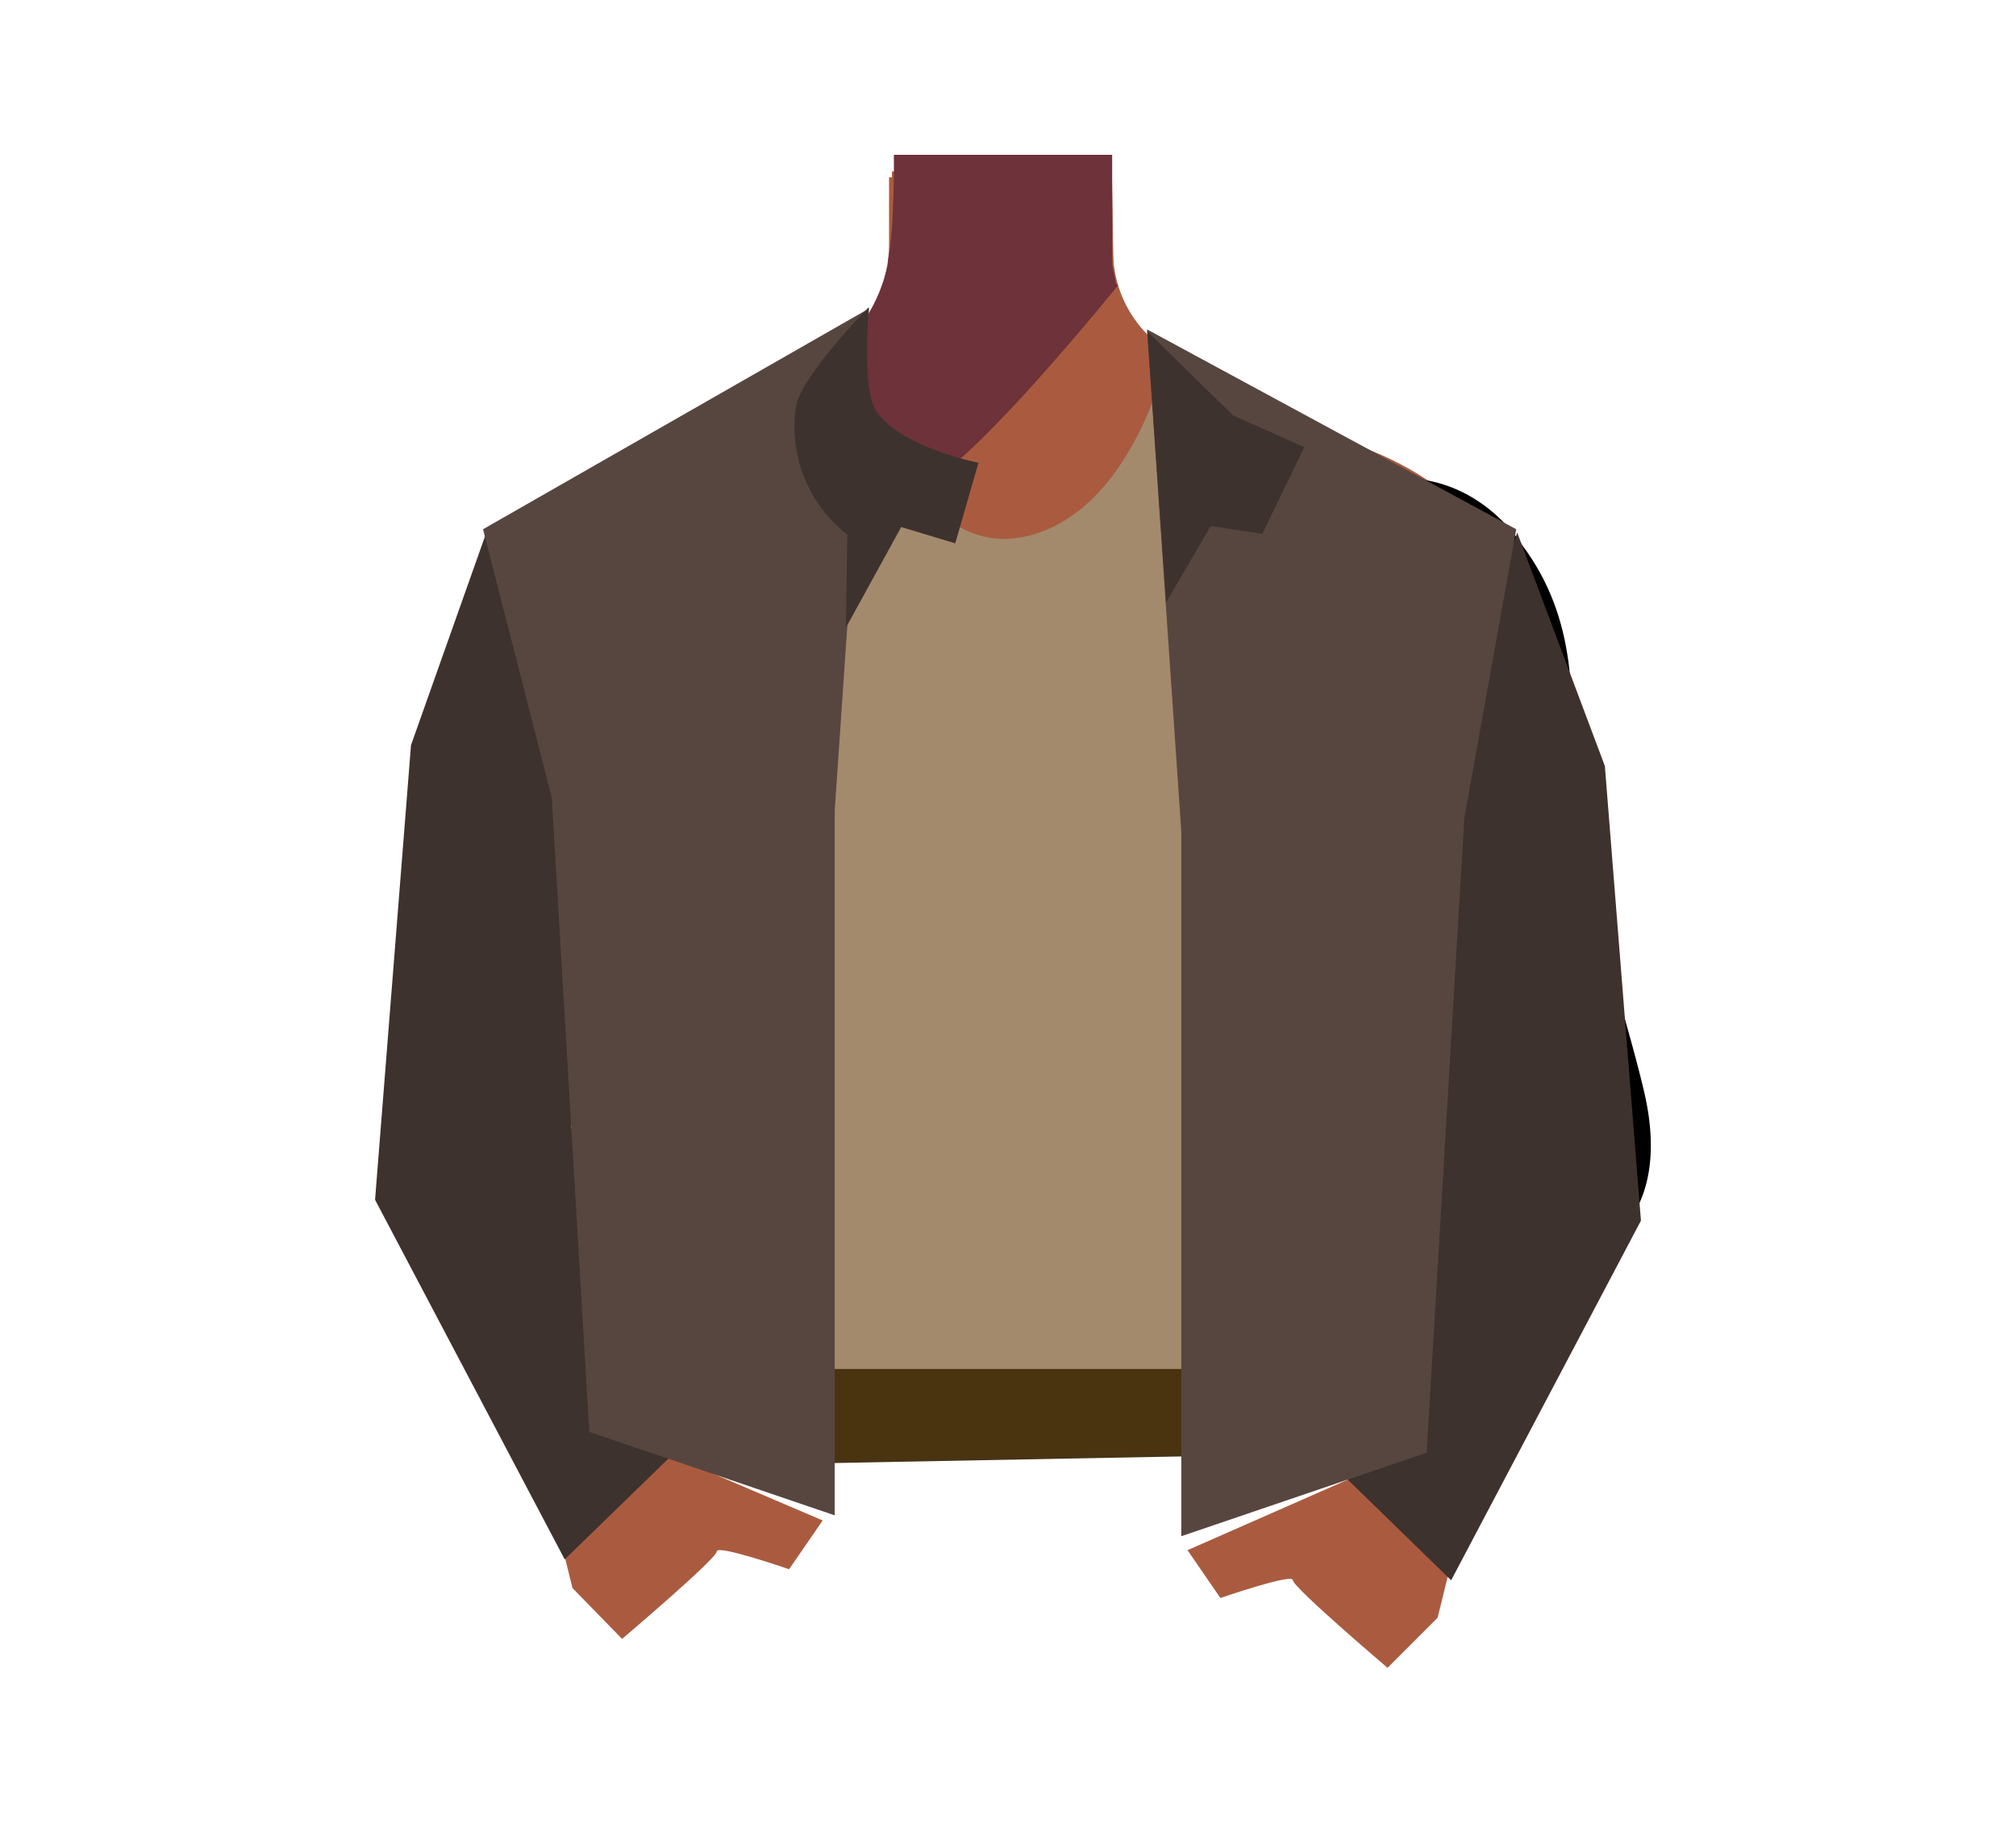 <svg xmlns="http://www.w3.org/2000/svg" viewBox="0 0 145.83 131.9"><defs><style>.cls-1{fill:#aa5b3f;}.cls-2{fill:#6d323a;}.cls-3{fill:#473415;}.cls-4{fill:none;stroke:#000;stroke-miterlimit:10;stroke-width:3px;}.cls-5{fill:#a38a6d;}.cls-6{fill:#4a330f;}.cls-7{fill:#3e322e;}.cls-8{fill:#574640;}</style></defs><g id="Calque_5" data-name="Calque 5"><path class="cls-1" d="M77,66.89c3.25,2.11,6.72,10.52,10.5,11.38,1.34.31,4-1.58,4.77-2.74,2.68-4.22,1.38-16.07,5.18-19.32,3.22-2.75,11-1.17,11.13-12.76.11-7.05-8.11-10.41-10.12-11.12a8.15,8.15,0,0,1-1-.41L85.29,25.86a8.63,8.63,0,0,1-4.78-7.59l-.07-5.45-8.13.62-8-.62,0,4.75a9.54,9.54,0,0,1-5.3,8.6l-12.11,6S36.21,35.42,36.34,43.45c.18,11.59,7.9,10,11.12,12.76,3.8,3.25,2.5,15.1,5.19,19.32.74,1.16,3.43,3,4.77,2.74,3.77-.86,7.1-9.52,10.49-11.38C69.91,65.79,75.11,65.64,77,66.89Z"/><polygon class="cls-1" points="72.87 11.21 80.42 12.41 80.72 29.92 72.42 39.73 64.21 29.92 64.52 12.41 72.87 11.21"/><path class="cls-2" d="M80.87,20.64l-.3.38C79,22.93,71.86,31.59,68,34.39c-1,.69-1.73,1-2.17.81-2-1-4.48-10.59-4.48-10.59a5.32,5.32,0,0,0,.55-.59,11.61,11.61,0,0,0,2.34-5c0-.07,0-.13,0-.2a14.56,14.56,0,0,0,.2-1.45c.13-1.29.19-2.89.22-4.53v-.46c0-.39,0-.79,0-1.18H80.45l0,3.19v4.34l0,.23,0,.2.28,1.38Z"/><polygon class="cls-3" points="48.5 106.07 48.95 99.28 95.74 99.28 96.34 105.16 48.5 106.07"/><path class="cls-4" d="M92.71,42.8C90.76,50.92,95,59.66,95,59.66s6.22,17.74,8.2,23.68c.93,2.8,2.78,8.68,9.83,6.54h0c5.82-1.75,5.1-7.66,4.47-10.42-1.28-5.63-5.06-16.75-5.34-22.45-.21-4.24,1.12-10.87-3.26-16.68,0,0-3.06-5.15-9-4.08l-.23,0a8.65,8.65,0,0,0-6.9,6.51Z"/><path class="cls-5" d="M83.82,27.74S100.06,33.48,105,36.4C113.62,41.53,99.56,59,99.56,59l-3.1,19.62L98,98.93l-2.33,3.56-46.25.24-2.51-3.59.18-19.55s-1.59-15.31-4.79-19c-7.19-8.33-.38-26-.38-26l19.24-6.84s5.1,11.87,12,11.22C80.93,38.21,83.82,27.74,83.82,27.74Z"/><polygon class="cls-6" points="48.48 105.83 48.93 99.04 95.71 99.04 96.31 104.93 48.48 105.83"/><path class="cls-1" d="M85.9,112.15l12-5.28,6.87,7-.78,3.17-3.62,3.62s-6.85-5.82-6.85-6.34-5.24,1.29-5.24,1.29Z"/><path class="cls-1" d="M59.51,110l-11.7-5-7.18,6.73.78,3.16L45,118.57s6.85-5.81,6.85-6.33,5.23,1.29,5.23,1.29Z"/><polygon class="cls-7" points="109.75 38.53 116.09 55.42 118.7 88.31 104.97 114.33 95.98 105.58 104.5 83.1 102.84 59.44 109.75 38.53"/><polygon class="cls-8" points="82.97 23.83 85.45 60.15 85.45 111.14 103.2 105.1 105.92 59.2 109.68 38.29 82.97 23.83"/><polygon class="cls-7" points="94.35 32.35 91.31 38.62 87.58 38.06 84.35 43.59 82.99 23.97 89.19 30.05 94.35 32.35"/><polygon class="cls-7" points="35.18 38.53 29.73 53.91 27.13 86.8 40.85 112.82 49.85 104.07 41.33 81.59 42.98 57.93 35.18 38.53"/><polygon class="cls-8" points="62.86 22.32 60.38 58.64 60.38 109.63 42.63 103.59 39.91 57.69 34.94 38.29 62.86 22.32"/><path class="cls-7" d="M62.85,22.22s-.49,5.81.46,7.4c1.63,2.7,7.47,3.86,7.47,3.86L69.1,39.31l-3.91-1.18-4,7.28.1-6.73a9.88,9.88,0,0,1-3.73-9.12C57.76,27.37,62.85,22.22,62.85,22.22Z"/></g></svg>